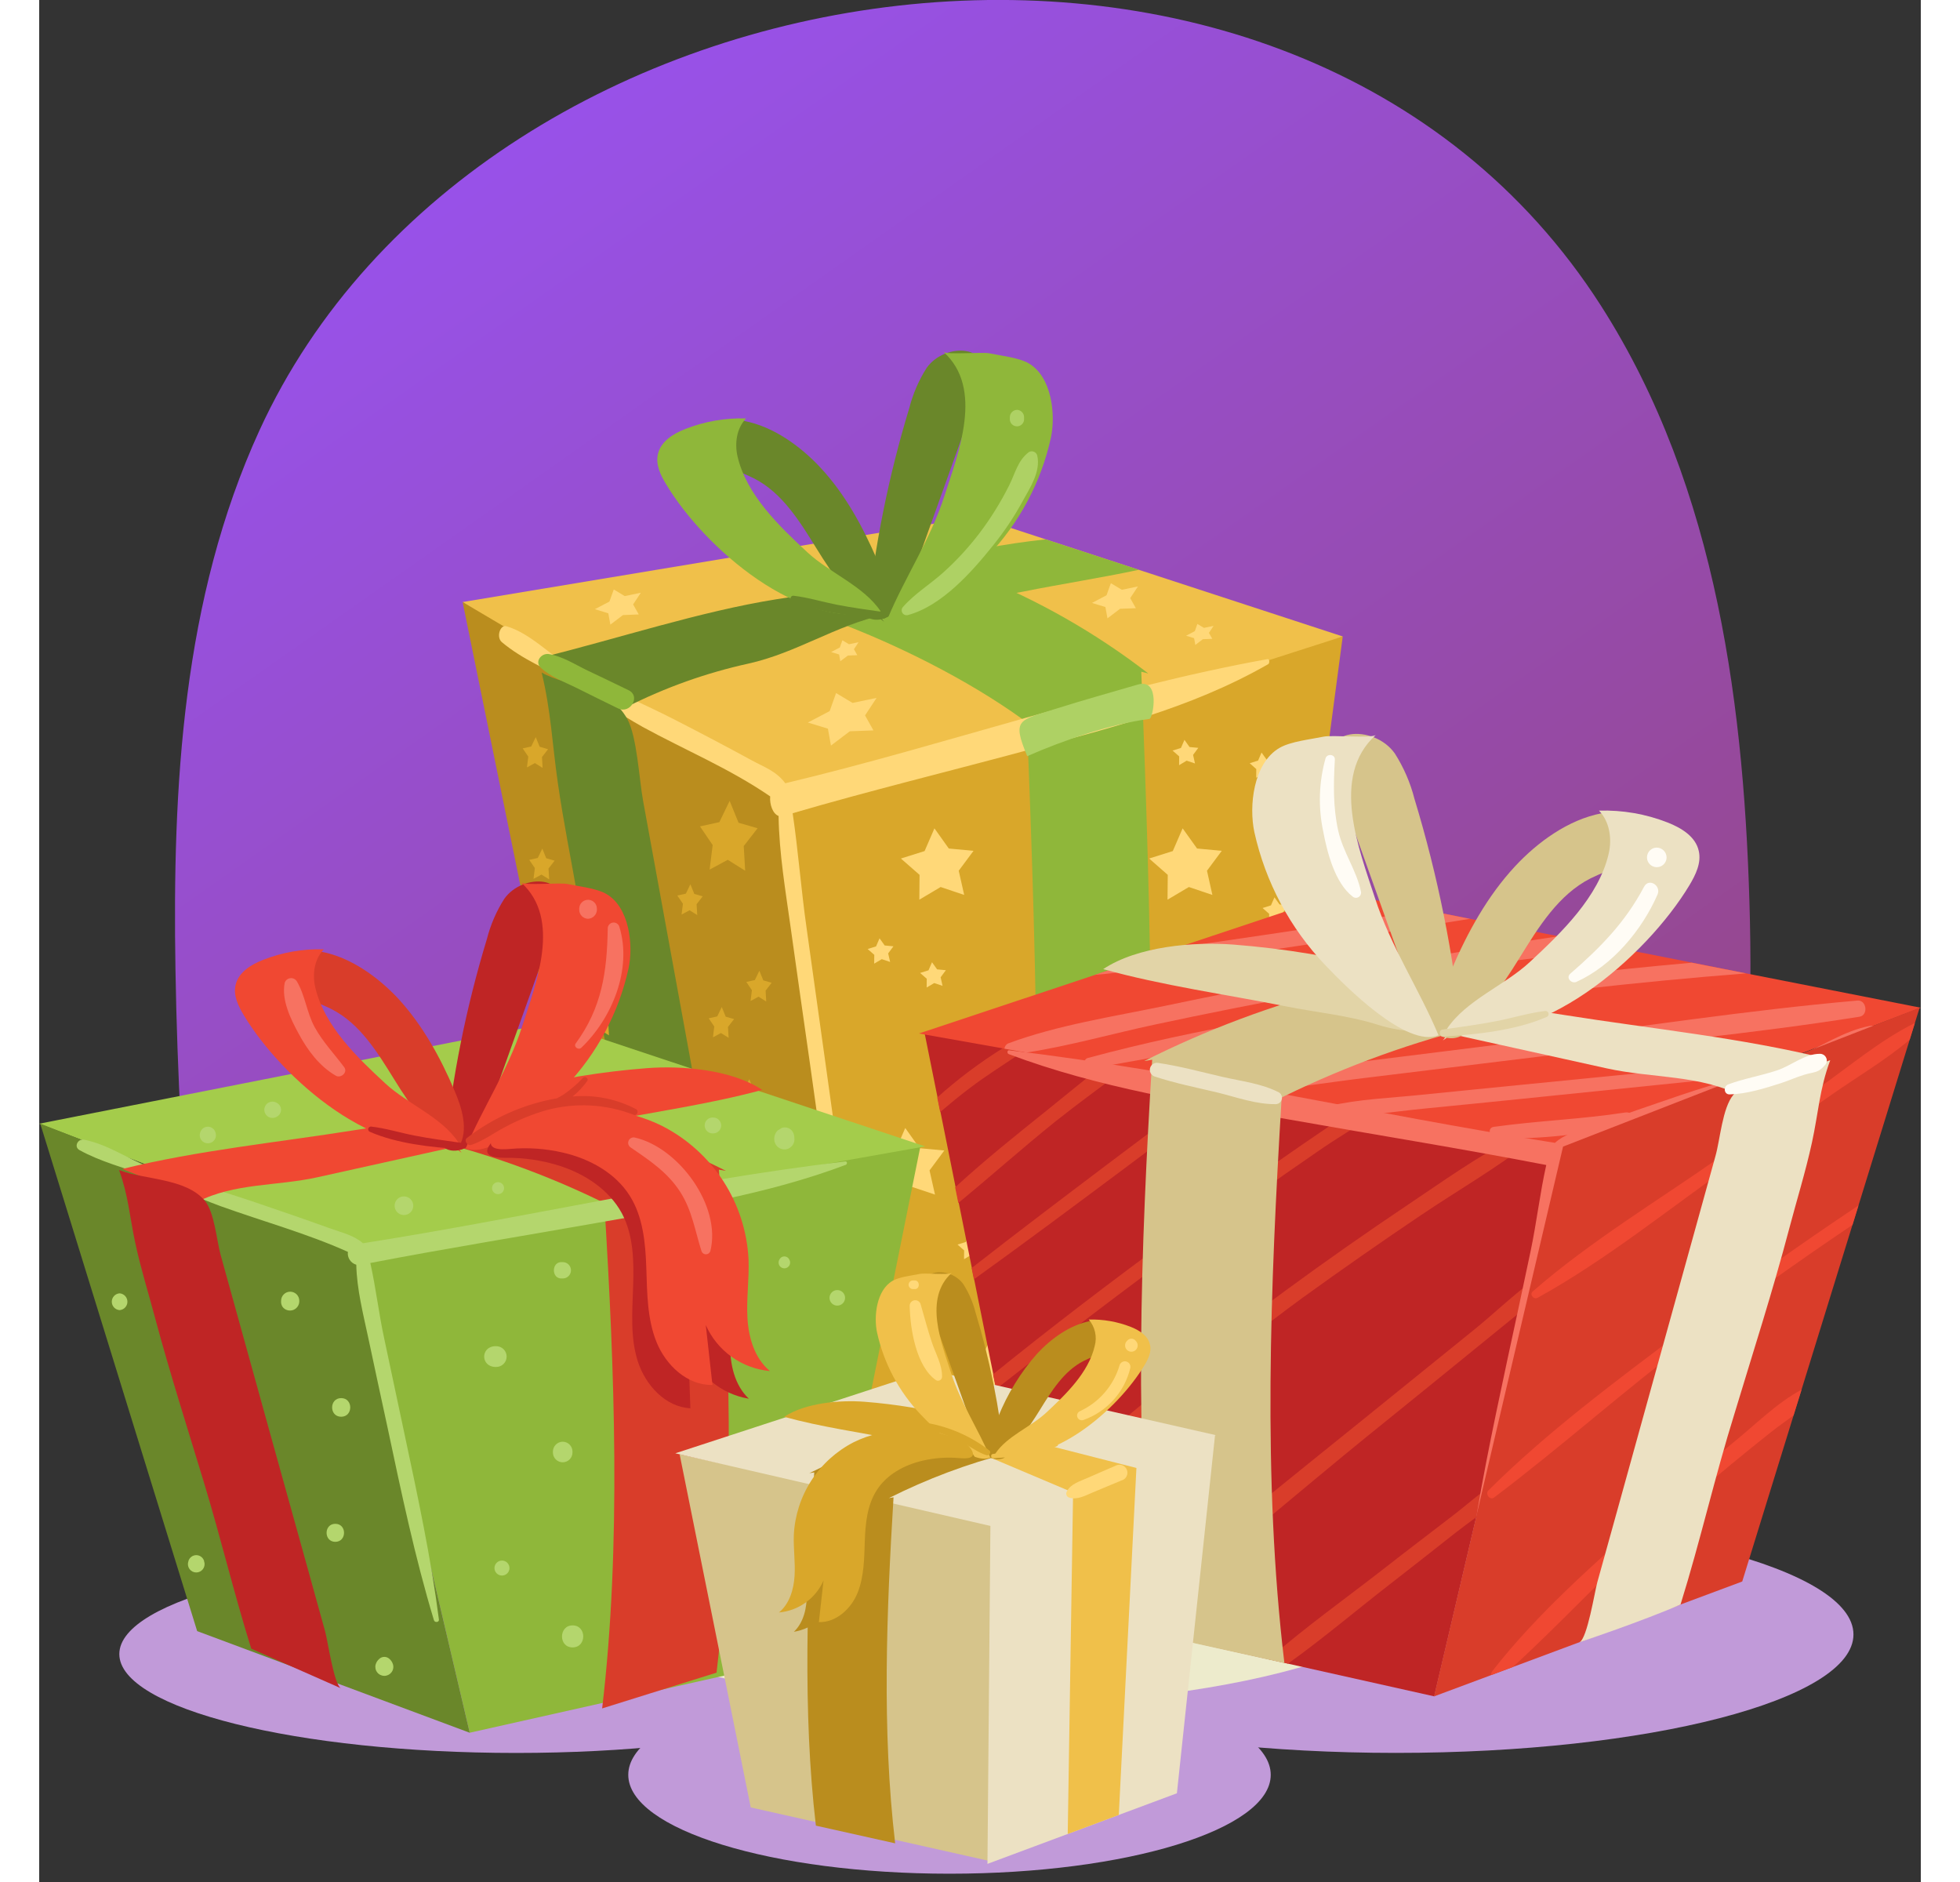 <svg width="250" height="240" viewBox="0 0 275 275" fill="none" xmlns="http://www.w3.org/2000/svg">
<rect x="0" y="0" width="275" height="275" fill="#333333" stroke="none"/>
<path d="M250.026 134.533C250.783 167.831 245.889 200.993 241.002 233.992C225.795 234.243 210.472 233.502 195.184 233.468L28.239 233.039C23.208 202.839 20.426 172.309 19.916 141.699C19.467 114.968 20.918 87.522 32.185 62.901C64.752 -8.166 183.351 -25.506 228.276 44.704C245.377 71.455 249.331 104.059 250.026 134.533Z" fill="url(#paint0_linear_614_2444)"/>
<path d="M69.701 256.143C101.728 256.143 127.692 249.674 127.692 241.695C127.692 233.716 101.728 227.248 69.701 227.248C37.673 227.248 11.71 233.716 11.71 241.695C11.71 249.674 37.673 256.143 69.701 256.143Z" fill="#C19AD9"/>
<path d="M198.306 256.136C235.227 256.136 265.158 248.388 265.158 238.83C265.158 229.272 235.227 221.524 198.306 221.524C161.385 221.524 131.454 229.272 131.454 238.83C131.454 248.388 161.385 256.136 198.306 256.136Z" fill="#C19AD9"/>
<path d="M138.999 249.079C175.921 249.079 205.851 239.869 205.851 228.507C205.851 217.145 175.921 207.935 138.999 207.935C102.078 207.935 72.148 217.145 72.148 228.507C72.148 239.869 102.078 249.079 138.999 249.079Z" fill="#EDEBCC"/>
<path d="M133.042 273.789C158.972 273.789 179.991 267.32 179.991 259.341C179.991 251.362 158.972 244.894 133.042 244.894C107.113 244.894 86.094 251.362 86.094 259.341C86.094 267.32 107.113 273.789 133.042 273.789Z" fill="#C19AD9"/>
<path d="M175.561 205.655L190.515 93.001L107.973 115.192L124.645 222.974L175.561 205.655Z" fill="#D9A72A"/>
<path d="M190.515 93L110.14 118.819L61.883 87.971L136.948 75.49L147.104 78.811L160.715 83.262L190.515 93Z" fill="#F0C04A"/>
<path d="M160.729 209.663C163.544 173.5 162.535 134.499 161.07 98.152L162.099 98.411C154.407 92.469 145.918 87.636 136.88 84.052L118.081 91.469C126.806 94.872 137.364 100.207 145.407 106.346L144.377 106.087C145.843 142.434 146.852 181.428 144.037 217.591L160.729 209.663Z" fill="#8FB73A"/>
<path d="M160.715 83.262C155.092 84.453 149.353 85.338 143.771 86.454C139.899 87.23 135.666 87.638 131.904 88.836C125.422 90.877 118.797 88.768 112.233 88.298C123.28 83.311 135.05 80.109 147.104 78.811L160.715 83.262Z" fill="#8FB73A"/>
<path d="M61.883 87.971L84.812 200.448L124.645 222.974L107.973 115.192L61.883 87.971Z" fill="#BA8D1E"/>
<path d="M68.269 91.504C71.739 92.497 74.683 95.73 77.942 97.683C82.754 100.561 87.872 102.589 92.773 105.107C96.597 107.067 100.4 109.061 104.19 111.13C105.935 112.083 107.714 112.661 109.043 114.451C132.565 108.843 155.903 100.561 179.541 96.308C179.841 96.254 179.855 96.921 179.61 97.057C168.022 103.685 155.685 106.584 143.519 109.864C132.402 112.858 121.23 115.58 110.12 118.827C110.938 124.366 111.367 130.123 112.165 135.676C113.151 142.799 114.146 149.92 115.15 157.038C117.045 170.553 118.974 184.157 120.14 197.869C120.201 198.55 119.526 198.611 119.41 198.026C116.629 184.068 114.639 169.675 112.649 155.425C111.701 148.763 110.74 142.1 109.813 135.431C109.091 130.259 108.137 124.645 108.062 119.228C107.21 118.922 106.732 117.534 106.835 116.37C100.891 112.287 94.314 109.565 88.22 106.23C84.56 104.188 81.05 101.705 77.41 99.602C74.138 97.703 70.703 96.417 67.622 93.838C66.749 93.089 67.377 91.252 68.269 91.504Z" fill="#FFD878"/>
<path d="M123.438 89.829C116.411 91.388 110.686 95.403 103.672 96.961C97.499 98.317 91.522 100.446 85.882 103.297C86.107 103.297 80.681 100.962 80.893 100.881C77.014 99.329 77.382 97.601 73.497 96.049C84.539 93.327 96.556 89.346 107.796 87.556C110.583 87.114 113.419 86.665 116.22 86.998C119.022 87.332 121.843 88.556 123.486 90.85L122.607 90.203" fill="#6A872A"/>
<path d="M85.78 167.409C88.295 180.026 90.129 191.772 92.719 204.355L105.819 213.133C104.824 212.378 103.876 202.497 103.536 200.639C102.686 195.948 101.832 191.261 100.973 186.579C99.255 177.211 97.542 167.838 95.834 158.46C94.17 149.345 92.505 140.236 90.837 131.13C89.979 126.439 89.122 121.752 88.268 117.07C87.682 113.858 87.375 107.645 85.957 105.073C83.19 100.057 77.219 100.459 73.436 98.268C74.799 103.936 74.97 108.632 75.801 114.41C76.633 120.187 77.757 125.679 78.739 131.307C80.859 143.468 83.401 155.466 85.78 167.409Z" fill="#6A872A"/>
<path d="M143.853 59.886C143.021 65.33 142.187 70.774 141.351 76.219L143.853 59.886Z" fill="#E6369F"/>
<path d="M129.702 53.761C128.554 55.569 127.698 57.546 127.167 59.621C124.131 69.587 122.077 79.825 121.032 90.19C122.3 90.959 124.025 90.435 125.074 89.387C126.034 88.26 126.732 86.935 127.119 85.508L137.684 56.014C139.729 50.277 132.408 49.93 129.702 53.761Z" fill="#6A872A"/>
<path d="M147.86 63.969C148.583 60.614 148.017 55.054 144.602 53.081C143.185 52.257 140.554 51.978 138.904 51.631C137.807 51.4 132.688 51.883 132.163 51.414C138.107 56.776 134.331 66.167 132.286 72.51C130.241 78.852 126.594 84.228 124.059 90.258C128.196 91.966 136.171 83.854 138.666 81.221C143.252 76.417 146.432 70.45 147.86 63.969Z" fill="#8FB73A"/>
<path d="M98.151 65.228C97.272 62.064 100.468 61.023 103.018 61.506C107.305 62.316 111.292 65.222 114.196 68.345C117.781 72.197 120.33 76.879 122.423 81.711C123.561 84.371 124.543 87.55 123.07 90.04C118.797 88.21 116.043 84.086 113.603 80.139C111.163 76.192 108.58 71.972 104.442 69.89C103.243 69.278 101.941 68.856 100.768 68.189C99.542 67.581 98.603 66.519 98.151 65.228Z" fill="#6A872A"/>
<path d="M91.635 70.774C97.197 80.023 111.272 92.395 122.989 89.339C120.514 85.63 115.539 83.738 112.287 80.717C108.198 76.933 103.365 72.312 102.063 66.691C101.62 64.765 101.934 62.56 103.311 61.145C100.284 61.049 97.269 61.57 94.45 62.676C92.684 63.357 90.837 64.507 90.428 66.351C90.067 67.903 90.824 69.447 91.635 70.774Z" fill="#8FB73A"/>
<path d="M110.209 87.046C112.335 87.284 114.414 87.937 116.52 88.353C118.845 88.808 121.196 89.115 123.541 89.455C124.059 89.523 123.936 90.394 123.418 90.36C119.063 90.081 114.019 89.557 110.004 87.794C109.928 87.75 109.868 87.681 109.834 87.6C109.801 87.518 109.795 87.427 109.818 87.342C109.842 87.256 109.893 87.181 109.963 87.128C110.034 87.074 110.12 87.045 110.209 87.046Z" fill="#6A872A"/>
<path d="M135.189 130.769L131.747 129.612L128.632 131.463L128.666 127.836L125.94 125.448L129.402 124.359L130.841 121.038L132.94 123.985L136.553 124.325L134.392 127.231L135.189 130.769Z" fill="#FFD878"/>
<path d="M146.545 161.454L143.103 160.298L139.981 162.149L140.022 158.528L137.295 156.133L140.758 155.051L142.196 151.723L144.295 154.676L147.908 155.01L145.747 157.922L146.545 161.454Z" fill="#FFD878"/>
<path d="M142.939 206.274L139.497 205.117L136.382 206.968L136.416 203.341L133.69 200.952L137.152 199.863L138.591 196.542L140.69 199.489L144.303 199.829L142.142 202.735L142.939 206.274Z" fill="#FFD878"/>
<path d="M130.922 174.555L127.48 173.404L124.365 175.249L124.4 171.628L121.673 169.233L125.136 168.151L126.574 164.823L128.673 167.776L132.286 168.11L130.125 171.023L130.922 174.555Z" fill="#FFD878"/>
<path d="M103.181 127.231L100.632 125.638L97.981 127.067L98.43 123.481L96.576 120.752L99.405 120.133L100.911 117.023L102.213 120.221L104.994 121.024L102.97 123.624L103.181 127.231Z" fill="#D9A72A"/>
<path d="M90.333 192.044L87.784 190.458L85.132 191.881L85.582 188.294L83.728 185.572L86.557 184.946L88.056 181.836L89.358 185.035L92.146 185.838L90.122 188.444L90.333 192.044Z" fill="#D9A72A"/>
<path d="M106.058 167.899L103.508 166.313L100.857 167.736L101.307 164.149L99.453 161.427L102.282 160.801L103.781 157.691L105.09 160.89L107.864 161.693L105.846 164.299L106.058 167.899Z" fill="#D9A72A"/>
<path d="M83.278 151.287L80.722 149.695L78.078 151.117L78.521 147.538L76.667 144.809L79.495 144.183L81.002 141.073L82.304 144.271L85.085 145.081L83.06 147.681L83.278 151.287Z" fill="#D9A72A"/>
<path d="M106.255 146.34L105.137 145.639L103.965 146.265L104.163 144.686L103.345 143.482L104.592 143.21L105.253 141.842L105.826 143.25L107.053 143.604L106.167 144.748L106.255 146.34Z" fill="#D9A72A"/>
<path d="M100.762 151.648L99.637 150.947L98.471 151.573L98.662 149.994L97.851 148.797L99.098 148.518L99.76 147.15L100.332 148.558L101.559 148.912L100.666 150.056L100.762 151.648Z" fill="#D9A72A"/>
<path d="M111.933 193.024L110.808 192.323L109.636 192.949L109.834 191.37L109.022 190.173L110.263 189.894L110.931 188.526L111.503 189.935L112.724 190.288L111.837 191.439L111.933 193.024Z" fill="#D9A72A"/>
<path d="M111.933 178.039L110.808 177.338L109.636 177.964L109.834 176.385L109.022 175.187L110.263 174.908L110.931 173.541L111.503 174.949L112.724 175.303L111.837 176.446L111.933 178.039Z" fill="#D9A72A"/>
<path d="M83.19 165.592L82.058 164.891L80.893 165.524L81.09 163.945L80.279 162.741L81.52 162.468L82.181 161.094L82.76 162.502L83.98 162.856L83.094 164.006L83.19 165.592Z" fill="#D9A72A"/>
<path d="M73.572 112.205L72.448 111.504L71.282 112.137L71.48 110.558L70.662 109.353L71.909 109.081L72.57 107.707L73.143 109.115L74.37 109.476L73.484 110.619L73.572 112.205Z" fill="#D9A72A"/>
<path d="M96.174 133.709L95.05 133.009L93.884 133.635L94.082 132.056L93.264 130.858L94.511 130.579L95.172 129.211L95.745 130.62L96.972 130.974L96.079 132.124L96.174 133.709Z" fill="#D9A72A"/>
<path d="M74.534 128.497L73.409 127.796L72.243 128.422L72.441 126.843L71.623 125.645L72.87 125.366L73.531 123.998L74.104 125.407L75.331 125.761L74.438 126.911L74.534 128.497Z" fill="#D9A72A"/>
<path d="M121.925 106.727L118.47 106.856L115.716 108.945L115.273 106.475L112.342 105.577L115.525 103.909L116.466 101.269L118.872 102.712L122.389 101.977L120.699 104.535L121.925 106.727Z" fill="#FFD878"/>
<path d="M160.279 88.87L157.968 88.958L156.128 90.353L155.828 88.7L153.865 88.101L155.992 86.985L156.626 85.215L158.234 86.182L160.586 85.692L159.454 87.4L160.279 88.87Z" fill="#FFD878"/>
<path d="M87.627 89.782L85.316 89.877L83.476 91.272L83.176 89.618L81.213 89.013L83.34 87.903L83.974 86.134L85.582 87.1L87.934 86.61L86.802 88.319L87.627 89.782Z" fill="#FFD878"/>
<path d="M171.451 93.348L170.067 93.402L168.97 94.239L168.792 93.252L167.62 92.892L168.895 92.225L169.27 91.17L170.231 91.748L171.635 91.456L170.96 92.477L171.451 93.348Z" fill="#FFD878"/>
<path d="M119.567 95.736L118.19 95.79L117.086 96.621L116.909 95.634L115.743 95.28L117.011 94.613L117.386 93.558L118.347 94.137L119.751 93.844L119.076 94.865L119.567 95.736Z" fill="#FFD878"/>
<path d="M171.464 130.769L168.029 129.612L164.907 131.463L164.941 127.836L162.222 125.448L165.677 124.359L167.116 121.038L169.222 123.985L172.834 124.325L170.674 127.231L171.464 130.769Z" fill="#FFD878"/>
<path d="M178.253 161.454L174.811 160.298L171.696 162.149L171.73 158.528L169.004 156.133L172.466 155.051L173.904 151.723L176.004 154.676L179.616 155.01L177.456 157.922L178.253 161.454Z" fill="#FFD878"/>
<path d="M171.382 186.355L167.947 185.198L164.825 187.049L164.859 183.429L162.14 181.033L165.602 179.951L167.034 176.623L169.14 179.577L172.752 179.91L170.592 182.823L171.382 186.355Z" fill="#FFD878"/>
<path d="M168.922 111.558L167.702 111.15L166.598 111.81L166.611 110.524L165.644 109.673L166.87 109.292L167.382 108.108L168.125 109.156L169.406 109.278L168.643 110.306L168.922 111.558Z" fill="#FFD878"/>
<path d="M137.493 183.748L136.273 183.34L135.169 183.993L135.182 182.707L134.215 181.857L135.441 181.475L135.953 180.298L136.702 181.339L137.977 181.462L137.214 182.496L137.493 183.748Z" fill="#FFD878"/>
<path d="M182.077 134.567L180.857 134.158L179.746 134.812L179.759 133.526L178.798 132.682L180.025 132.294L180.536 131.116L181.279 132.158L182.561 132.28L181.791 133.315L182.077 134.567Z" fill="#FFD878"/>
<path d="M180.196 113.409L178.976 113.001L177.865 113.654L177.878 112.375L176.917 111.524L178.144 111.136L178.649 109.959L179.398 111.007L180.68 111.123L179.909 112.157L180.196 113.409Z" fill="#FFD878"/>
<path d="M170.803 145.693L169.59 145.285L168.479 145.938L168.493 144.652L167.525 143.802L168.752 143.42L169.263 142.243L170.013 143.284L171.294 143.407L170.524 144.441L170.803 145.693Z" fill="#FFD878"/>
<path d="M171.989 195.903L170.769 195.494L169.658 196.148L169.672 194.868L168.711 194.018L169.938 193.63L170.442 192.452L171.192 193.5L172.473 193.616L171.703 194.65L171.989 195.903Z" fill="#FFD878"/>
<path d="M132.027 144.054L130.807 143.645L129.703 144.299L129.716 143.012L128.748 142.168L129.975 141.781L130.486 140.603L131.229 141.644L132.511 141.767L131.747 142.801L132.027 144.054Z" fill="#FFD878"/>
<path d="M124.365 140.562L123.145 140.154L122.034 140.807L122.048 139.521L121.08 138.67L122.307 138.289L122.818 137.105L123.568 138.153L124.849 138.276L124.079 139.31L124.365 140.562Z" fill="#FFD878"/>
<path d="M86.175 100.874C84.171 99.887 82.154 98.935 80.136 97.975C78.337 97.111 76.462 95.886 74.479 95.573C73.395 95.403 72.359 96.675 73.313 97.574C74.793 98.935 76.824 99.67 78.623 100.561C80.62 101.555 82.611 102.555 84.621 103.521C86.393 104.365 87.927 101.752 86.175 100.874Z" fill="#8FB73A"/>
<path d="M160.538 100.037C156.571 101.208 152.577 102.296 148.638 103.549C143.185 105.284 142.115 105.025 144.405 110.49C149.639 108.19 156.599 105.788 162.27 105.046C162.774 104.964 163.953 99.023 160.538 100.037Z" fill="#AED164"/>
<path d="M145.863 66.548C145.829 66.426 145.767 66.314 145.682 66.22C145.597 66.125 145.491 66.052 145.374 66.005C145.256 65.957 145.129 65.938 145.002 65.947C144.876 65.956 144.753 65.994 144.643 66.058C143.021 67.283 142.667 69.114 141.774 70.897C140.544 73.362 139.088 75.709 137.425 77.906C135.862 79.96 134.112 81.864 132.197 83.595C130.275 85.338 127.964 86.726 126.247 88.686C126.141 88.798 126.075 88.941 126.057 89.094C126.039 89.247 126.07 89.401 126.146 89.535C126.222 89.669 126.339 89.775 126.48 89.838C126.621 89.9 126.778 89.916 126.928 89.883C131.897 88.57 136.341 83.541 139.429 79.676C141.049 77.67 142.484 75.522 143.716 73.258C144.834 71.237 146.402 68.889 145.863 66.548Z" fill="#AED164"/>
<path d="M142.926 59.886C142.645 59.889 142.376 60.002 142.178 60.201C141.979 60.399 141.866 60.667 141.862 60.948V61.172C141.851 61.316 141.869 61.46 141.916 61.596C141.963 61.732 142.037 61.856 142.135 61.962C142.233 62.068 142.351 62.152 142.483 62.21C142.615 62.268 142.758 62.297 142.902 62.297C143.046 62.297 143.188 62.268 143.32 62.21C143.452 62.152 143.571 62.068 143.668 61.962C143.766 61.856 143.841 61.732 143.888 61.596C143.935 61.46 143.953 61.316 143.941 61.172C143.941 61.097 143.941 61.023 143.941 60.948C143.938 60.675 143.832 60.414 143.643 60.217C143.455 60.02 143.198 59.901 142.926 59.886Z" fill="#AED164"/>
<path d="M222.714 167.545L218.113 187.246L217.207 191.105L210.882 218.061L210.023 221.708L203.888 247.874L182.575 243.111L179.725 242.471L159.809 238.007L157.021 237.381L146.32 234.985L143.778 222.348L143.335 220.17L139.879 202.994L139.443 200.823L136.648 186.947L136.314 185.3L134.399 175.773L133.935 173.479L131.72 162.462L131.291 160.338L129.409 150.988L140.997 153.03L143.928 153.554L155.515 155.595L158.678 156.153L171.628 158.447L174.354 158.93L192.212 162.135L195.525 162.72L215.489 166.259L218.1 166.722L222.714 167.545Z" fill="#BF2525"/>
<path d="M143.914 153.581C141.263 155.384 138.529 157.072 135.96 159.025C134.494 160.134 133.083 161.305 131.679 162.489L131.25 160.366C134.272 157.651 137.529 155.21 140.983 153.07L143.914 153.581Z" fill="#D93D2A"/>
<path d="M158.678 156.194C155.27 158.746 151.8 161.264 148.454 163.925C143.682 167.77 139.068 171.873 134.331 175.786L133.867 173.493C138.223 169.485 142.898 165.755 147.499 162.067C150.13 159.944 152.789 157.752 155.501 155.636L158.678 156.194Z" fill="#D93D2A"/>
<path d="M174.314 158.97C173.216 159.767 172.126 160.563 171.055 161.373C166.911 164.512 162.76 167.633 158.603 170.737C151.303 176.181 144.009 181.625 136.607 186.94L136.273 185.293C142.96 180.067 149.735 174.949 156.517 169.831C160.661 166.71 164.814 163.598 168.977 160.495C169.856 159.814 170.735 159.134 171.608 158.453L174.314 158.97Z" fill="#D93D2A"/>
<path d="M195.491 162.72C192.567 164.571 189.602 166.354 186.855 168.253C180.643 172.526 174.491 176.877 168.397 181.305C158.725 188.328 149.237 195.596 139.838 202.987L139.402 200.816C148.01 193.854 156.817 187.144 165.752 180.604C172.032 176.031 178.353 171.553 184.715 167.171C187.187 165.474 189.67 163.795 192.165 162.135L195.491 162.72Z" fill="#D93D2A"/>
<path d="M218.066 166.728C212.954 170.716 207.242 173.983 201.864 177.617C196.102 181.496 190.408 185.468 184.783 189.533C175.111 196.542 156.421 211.895 143.737 222.361L143.294 220.183C155.474 209.765 173.005 195.276 182.077 188.634C188.011 184.283 194.039 180.057 200.16 175.956C205.129 172.628 210.125 169.049 215.455 166.279L218.066 166.728Z" fill="#D93D2A"/>
<path d="M218.113 187.253L217.207 191.112C214.712 193.153 212.19 195.195 209.675 197.236C204.44 201.501 199.192 205.757 193.93 210.003C185.751 216.618 171.021 229.214 159.802 237.979L157.014 237.353C168.104 227.751 184.572 214.637 193.358 207.526C198.783 203.13 204.211 198.74 209.641 194.358C212.299 192.221 215.114 189.519 218.113 187.253Z" fill="#D93D2A"/>
<path d="M210.854 218.067L209.995 221.715C208.953 222.484 207.951 223.232 206.962 223.995C203.782 226.512 200.601 229.008 197.42 231.48C192.485 235.305 187.632 239.429 182.52 243.09L179.671 242.45C185.124 237.687 191.135 233.433 196.82 228.99C199.901 226.58 203.009 224.226 206.124 221.83C207.685 220.667 209.253 219.292 210.854 218.067Z" fill="#D93D2A"/>
<path d="M275 147.252L221.917 167.545L195.13 162.781L188.511 161.611L176.87 159.569H176.835L170.606 158.453L155.61 155.792L152.761 155.289L144.296 153.798L141.078 153.233L128.578 151.015L154.281 142.461L166.237 138.487L190.168 130.518L202.559 132.961L209.137 134.26L221.937 136.785L229.653 138.303L241.486 140.644L249.467 142.229L275 147.252Z" fill="#F04832"/>
<path d="M231.82 162.557C225.427 163.55 218.965 163.761 212.579 164.66C211.631 164.789 211.938 166.184 212.79 166.239C219.272 166.64 225.979 165.558 232.379 164.592C233.715 164.381 233.15 162.353 231.82 162.557Z" fill="#F77261"/>
<path d="M245.064 157.657C235.63 158.623 226.195 159.59 216.757 160.556C212.04 161.032 207.323 161.516 202.6 161.972C200.139 162.21 197.638 162.55 195.102 162.795L188.484 161.625C192.839 160.597 197.461 160.447 201.905 159.984C206.621 159.501 211.345 159.039 216.062 158.569C225.718 157.607 235.378 156.661 245.043 155.731C246.311 155.609 246.291 157.535 245.064 157.657Z" fill="#F77261"/>
<path d="M266.037 148.565C250.36 151.056 234.506 152.512 218.774 154.452C210.722 155.445 202.675 156.43 194.632 157.405C188.77 158.086 182.799 159.1 176.856 159.562H176.822L170.592 158.446C178.171 156.548 186.214 155.996 193.957 155.044C201.7 154.091 209.634 153.084 217.432 152.117C233.497 150.137 249.597 147.619 265.716 146.204C267.08 146.061 267.38 148.354 266.037 148.565Z" fill="#F77261"/>
<path d="M249.467 142.23C233.445 143.491 217.473 145.294 201.55 147.64C186.153 149.926 170.939 153.152 155.61 155.806L152.761 155.302C152.747 155.13 152.799 154.959 152.907 154.824C153.014 154.689 153.169 154.6 153.34 154.574C169.324 150.253 185.907 147.687 202.28 145.292C215.316 143.377 228.401 141.837 241.533 140.671L249.467 142.23Z" fill="#F77261"/>
<path d="M229.66 138.31C222.653 139.671 215.421 140.27 208.38 141.365C200.896 142.531 193.43 143.797 185.982 145.163C178.321 146.564 170.676 148.082 163.046 149.715C156.837 151.036 150.594 152.832 144.296 153.798L141.078 153.234C141.093 153.063 141.154 152.9 141.255 152.762C141.356 152.624 141.493 152.517 141.651 152.451C148.876 149.777 156.851 148.572 164.376 147.007C171.787 145.451 179.216 143.992 186.664 142.631C194.334 141.238 202.021 139.95 209.723 138.766C213.758 138.146 217.847 137.405 221.944 136.826L229.66 138.31Z" fill="#F77261"/>
<path d="M209.102 134.26C199.335 135.832 189.581 137.405 179.793 138.847C174.718 139.596 169.635 140.322 164.546 141.025C161.24 141.474 157.73 142.216 154.274 142.447L166.23 138.473C170.774 137.833 175.318 137.175 179.862 136.499C187.427 135.37 195 134.213 202.552 132.961L209.102 134.26Z" fill="#F77261"/>
<path d="M267.605 149.892C263.679 150.634 260.352 153.036 256.665 154.493C251.212 156.643 245.439 158.154 239.891 160.025C235.569 161.486 231.266 162.983 226.981 164.517C225.011 165.197 223 165.66 221.528 166.994C194.946 162.815 168.533 156.643 141.781 153.472C141.44 153.431 141.433 153.928 141.706 154.03C154.826 158.97 168.758 161.128 182.52 163.557C195.096 165.789 207.739 167.81 220.26 170.233C219.333 174.364 218.849 178.658 217.977 182.796C216.859 188.104 215.721 193.412 214.569 198.72C212.429 208.792 210.241 218.931 208.925 229.146C208.864 229.629 209.607 229.691 209.75 229.255C212.899 218.857 215.114 208.159 217.404 197.509C218.468 192.541 219.552 187.573 220.608 182.605C221.426 178.746 222.496 174.561 222.585 170.526C223.028 170.39 223.408 170.101 223.658 169.711C223.908 169.32 224.01 168.854 223.948 168.396C230.669 165.367 238.105 163.326 244.989 160.835C249.14 159.338 253.107 157.432 257.217 155.894C260.918 154.479 264.803 153.519 268.286 151.594C269.315 151.076 268.613 149.715 267.605 149.892Z" fill="#F77261"/>
<path d="M163.053 238.823C159.87 211.868 161.009 181.938 162.665 154.846L161.506 155.037C170.61 150.458 180.18 146.869 190.052 144.332L208.953 150.246C199.081 152.783 189.511 156.372 180.407 160.951L181.566 160.76C179.944 187.825 178.771 216.06 181.988 243.015L163.053 238.823Z" fill="#D6C48B"/>
<path d="M217.895 149.137C210.473 149.668 202.975 152.077 195.648 149.742C191.395 148.381 186.61 147.932 182.227 147.054C173.366 145.285 164.192 144.026 155.508 141.61C160.504 138.276 168.731 137.581 174.545 138.024C189.532 139.188 204.201 142.949 217.895 149.137Z" fill="#E2D4A7"/>
<path d="M274.823 147.252L274.134 149.484L273.378 151.92L265.894 176.14L265.021 178.944V178.951L257.571 203.055V203.062L256.406 206.811V206.818L248.901 231.092L215.394 243.58L212.204 244.771L203.854 247.881L222.714 167.545L274.823 147.252Z" fill="#D93D2A"/>
<path d="M274.134 149.484L273.378 151.92C269.847 154.921 265.669 157.364 261.906 160.005L247.668 169.988C238.282 176.562 229.039 184.089 218.999 189.635C218.427 189.948 217.766 189.158 218.284 188.703C226.647 181.407 236.523 175.48 245.609 169.11L259.855 159.134C264.462 155.901 269.063 151.975 274.134 149.484Z" fill="#F04832"/>
<path d="M265.894 176.14L265.021 178.978C257.06 184.336 249.247 189.903 241.581 195.678C231.718 203.116 222.496 211.371 212.64 218.816C212.013 219.285 211.277 218.278 211.822 217.761C220.424 209.2 230.464 201.789 240.136 194.48C248.538 188.097 257.124 181.984 265.894 176.14Z" fill="#F04832"/>
<path d="M257.571 203.062L256.406 206.811C255.288 207.655 254.116 208.458 253.059 209.302C251.11 210.845 249.174 212.41 247.252 213.998C243.421 217.174 239.652 220.424 235.944 223.75C228.869 230.106 222.408 237.156 215.394 243.573L212.204 244.764C212.185 244.55 212.251 244.338 212.388 244.172C218.945 235.754 227.349 228.425 235.283 221.334C239.304 217.732 243.394 214.227 247.552 210.82C250.667 208.315 253.952 204.981 257.571 203.062Z" fill="#F04832"/>
<path d="M205.217 150.832L229.073 156.106C235.733 157.582 242.855 157.024 248.84 160.189C248.583 160.148 248.332 160.08 248.09 159.985L261.259 154.717C248.772 151.621 235.631 150.335 222.912 148.314C219.763 147.81 216.559 147.306 213.369 147.681C210.179 148.055 207.01 149.443 205.149 152.036L206.151 151.308" fill="#ECE1C3"/>
<path d="M247.804 206.45C244.873 215.828 242.808 225.076 239.884 234.454C234.799 236.7 224.888 240.075 225.134 239.953C226.259 239.388 227.335 232.603 227.717 231.215C228.694 227.726 229.664 224.235 230.628 220.741L236.435 199.781C238.316 192.976 240.2 186.184 242.085 179.406L244.989 168.926C245.671 166.531 245.998 161.897 247.6 159.984C250.735 156.248 257.483 156.548 261.763 154.921C260.189 159.147 260.032 162.645 259.091 166.953C258.151 171.261 256.869 175.35 255.765 179.549C253.38 188.6 250.51 197.495 247.804 206.45Z" fill="#ECE1C3"/>
<path d="M182.131 117.05C183.072 123.202 184.017 129.354 184.967 135.506L182.131 117.05Z" fill="#00B2C5"/>
<path d="M198.135 110.109C199.433 112.151 200.4 114.386 200.998 116.73C204.429 128.001 206.748 139.58 207.923 151.301C206.492 152.165 204.515 151.573 203.35 150.396C202.184 149.219 201.571 147.578 201.005 146.006C197.038 134.878 193.067 123.762 189.091 112.661C186.759 106.162 195.075 105.753 198.135 110.109Z" fill="#D6C48B"/>
<path d="M177.599 121.596C176.788 117.806 177.422 111.518 181.28 109.279C182.895 108.339 185.867 108.026 187.728 107.639C188.975 107.373 194.762 107.924 195.355 107.387C188.634 113.457 192.901 124.08 195.218 131.205C197.536 138.33 201.653 144.455 204.515 151.274C199.84 153.2 190.822 144.033 188 141.066C182.82 135.644 179.224 128.911 177.599 121.596Z" fill="#ECE1C3"/>
<path d="M233.851 123.052C234.84 119.473 231.234 118.289 228.344 118.84C223.498 119.759 218.992 123.046 215.707 126.578C211.658 130.933 208.755 136.227 206.41 141.692C205.115 144.7 204.011 148.286 205.674 151.11C210.507 149.069 213.621 144.38 216.382 139.916C219.142 135.452 222.06 130.715 226.736 128.347C228.099 127.666 229.564 127.17 230.893 126.414C232.281 125.723 233.343 124.516 233.851 123.052Z" fill="#D6C48B"/>
<path d="M241.186 129.347C234.894 139.807 218.972 153.799 205.742 150.342C208.53 146.143 214.16 144.006 217.841 140.59C222.441 136.309 227.928 131.062 229.387 124.727C229.885 122.549 229.53 120.058 227.969 118.452C231.397 118.344 234.811 118.935 238.003 120.188C239.993 120.97 242.092 122.229 242.549 124.346C242.951 126.074 242.099 127.823 241.186 129.347Z" fill="#ECE1C3"/>
<path d="M220.158 147.721C217.752 147.994 215.387 148.735 213.022 149.198C210.391 149.715 207.733 150.062 205.081 150.444C204.502 150.525 204.631 151.512 205.217 151.471C210.145 151.151 215.85 150.566 220.39 148.565C220.474 148.514 220.539 148.436 220.575 148.344C220.611 148.253 220.617 148.152 220.59 148.057C220.564 147.962 220.508 147.878 220.43 147.817C220.352 147.757 220.257 147.723 220.158 147.721Z" fill="#E2D4A7"/>
<path d="M181.211 159.637C178.703 158.324 175.697 157.991 172.95 157.358C169.835 156.636 166.7 155.779 163.537 155.316C163.284 155.27 163.023 155.32 162.805 155.456C162.587 155.593 162.428 155.806 162.36 156.054C162.291 156.301 162.318 156.566 162.435 156.794C162.552 157.023 162.751 157.2 162.992 157.29C166.025 158.297 169.201 158.923 172.309 159.665C175.036 160.345 177.912 161.386 180.748 161.339C180.944 161.33 181.133 161.26 181.286 161.137C181.439 161.014 181.55 160.846 181.602 160.657C181.653 160.468 181.643 160.267 181.573 160.084C181.503 159.9 181.376 159.744 181.211 159.637Z" fill="#ECE1C3"/>
<path d="M260.271 153.982C258.014 153.982 256.14 155.683 253.993 156.405C251.648 157.187 249.188 157.589 246.87 158.446C246.114 158.719 246.189 159.944 247.075 159.916C249.583 159.848 252.125 159.045 254.504 158.29C255.677 157.916 256.808 157.385 257.987 157.038C259.453 156.595 259.964 156.827 260.959 155.677C261.1 155.54 261.197 155.364 261.238 155.172C261.278 154.98 261.26 154.78 261.186 154.598C261.112 154.416 260.986 154.26 260.823 154.151C260.659 154.041 260.467 153.982 260.271 153.982Z" fill="#FFFCF5"/>
<path d="M234.56 129.565C231.793 134.785 228.187 138.446 223.764 142.284C223.082 142.89 223.955 143.802 224.677 143.468C229.912 141.107 234.254 135.907 236.523 130.708C237.089 129.402 235.263 128.245 234.56 129.565Z" fill="#FFFCF5"/>
<path d="M236.414 123.855C236.131 123.855 235.854 123.939 235.619 124.096C235.384 124.253 235.2 124.476 235.092 124.737C234.984 124.999 234.955 125.286 235.01 125.563C235.066 125.84 235.202 126.095 235.402 126.295C235.602 126.495 235.857 126.631 236.135 126.686C236.413 126.741 236.7 126.713 236.962 126.605C237.224 126.496 237.447 126.313 237.604 126.078C237.762 125.843 237.846 125.567 237.846 125.284C237.842 124.906 237.69 124.545 237.422 124.278C237.155 124.01 236.793 123.859 236.414 123.855Z" fill="#FFFCF5"/>
<path d="M193.174 130.266C192.54 127.19 190.549 124.509 189.847 121.358C189.084 117.915 189.166 114.485 189.363 111C189.411 110.197 188.218 110.082 188 110.81C187.036 114.253 186.912 117.877 187.639 121.378C188.218 124.475 189.343 128.966 191.933 130.987C192.051 131.097 192.201 131.166 192.361 131.184C192.521 131.202 192.682 131.168 192.822 131.087C192.961 131.006 193.07 130.882 193.133 130.734C193.197 130.587 193.211 130.422 193.174 130.266Z" fill="#FFFCF5"/>
<path d="M113.835 241.77L128.789 167.511L46.24 182.142L62.919 253.189L113.835 241.77Z" fill="#8FB73A"/>
<path d="M129.491 167.511L75.051 149.396L0 164.197L46.949 182.142L129.491 167.511Z" fill="#A4CC4B"/>
<path d="M98.996 244.41C101.811 220.592 100.809 194.868 99.344 170.914L100.366 171.084C92.323 167.036 83.868 163.86 75.147 161.611L58.427 166.844C67.149 169.087 75.604 172.261 83.646 176.31L82.617 176.14C84.083 200.101 85.091 225.818 82.276 249.637L98.996 244.41Z" fill="#D93D2A"/>
<path d="M50.5 165.864C57.064 166.334 63.696 168.457 70.171 166.402C73.934 165.204 78.166 164.796 82.045 164.02C89.863 162.455 97.994 161.345 105.669 159.256C101.252 156.303 93.98 155.683 88.84 156.078C75.589 157.097 62.615 160.408 50.5 165.864Z" fill="#F04832"/>
<path d="M0.157 164.197L23.086 238.34L62.919 253.189L46.24 182.142L0.157 164.197Z" fill="#6A872A"/>
<path d="M6.543 166.531C10.013 167.211 12.957 169.314 16.215 170.614C21.027 172.513 26.146 173.847 31.047 175.507C34.871 176.8 38.674 178.113 42.464 179.474C44.209 180.107 45.988 180.488 47.317 181.666C70.839 177.971 94.177 172.513 117.815 169.709C118.115 169.675 118.129 170.11 117.883 170.206C106.296 174.575 93.959 176.48 81.792 178.644C70.669 180.618 59.504 182.408 48.394 184.551C49.212 188.206 49.641 191.996 50.439 195.657C51.434 200.353 52.431 205.046 53.431 209.737C55.326 218.645 57.255 227.615 58.42 236.645C58.475 237.074 57.807 237.135 57.691 236.747C54.91 227.547 52.92 218.06 50.929 208.669C49.982 204.273 49.021 199.883 48.094 195.487C47.371 192.085 46.417 188.376 46.342 184.803C45.946 184.689 45.604 184.437 45.379 184.092C45.153 183.747 45.06 183.333 45.115 182.925C39.172 180.243 32.594 178.44 26.501 176.242C22.827 174.895 19.323 173.241 15.677 171.853C12.405 170.607 8.97 169.757 5.889 168.055C5.023 167.572 5.644 166.361 6.543 166.531Z" fill="#B4D66D"/>
<path d="M61.712 167.361L40.63 172.03C34.762 173.329 28.443 172.853 23.127 175.623C23.36 175.589 23.588 175.529 23.808 175.446L12.139 170.812C23.181 168.089 34.81 166.939 46.049 165.15C48.837 164.7 51.672 164.258 54.474 164.592C57.275 164.925 60.097 166.15 61.74 168.443L60.861 167.797" fill="#F04832"/>
<path d="M24.054 216.543C26.582 224.859 28.402 232.603 30.992 240.906L44.093 246.69C43.098 246.193 42.15 239.681 41.809 238.456C40.96 235.366 40.103 232.277 39.24 229.187L34.08 210.65C32.413 204.638 30.747 198.632 29.084 192.629C28.225 189.54 27.369 186.45 26.514 183.361C25.928 181.244 25.621 177.147 24.204 175.453C21.436 172.146 15.466 172.411 11.676 170.975C13.039 174.711 13.216 177.78 14.041 181.619C14.866 185.457 16.004 189.043 16.985 192.759C19.133 200.755 21.675 208.69 24.054 216.543Z" fill="#BF2525"/>
<path d="M82.126 137.466C81.295 142.91 80.461 148.354 79.625 153.798L82.126 137.466Z" fill="#E6369F"/>
<path d="M67.97 131.341C66.819 133.15 65.963 135.13 65.434 137.207C62.398 147.174 60.344 157.412 59.3 167.777C60.567 168.539 62.292 168.015 63.342 166.974C64.3 165.846 64.998 164.522 65.386 163.095C68.903 153.254 72.418 143.416 75.931 133.58C78.023 127.843 70.682 127.496 67.97 131.341Z" fill="#BF2525"/>
<path d="M86.134 141.508C86.857 138.153 86.291 132.593 82.876 130.62C81.452 129.79 78.828 129.517 77.178 129.17C76.074 128.939 70.962 129.422 70.437 128.953C76.381 134.315 72.605 143.706 70.56 150.049C68.515 156.391 64.862 161.768 62.333 167.797C66.47 169.498 74.438 161.393 76.939 158.76C81.524 153.955 84.704 147.989 86.134 141.508Z" fill="#F04832"/>
<path d="M36.391 142.795C35.511 139.63 38.701 138.589 41.257 139.072C45.545 139.882 49.532 142.788 52.436 145.877C56.014 149.763 58.618 154.479 60.663 159.277C61.808 161.938 62.789 165.109 61.344 167.606C57.077 165.776 54.324 161.652 51.877 157.705C49.43 153.758 46.86 149.539 42.723 147.456C41.523 146.837 40.221 146.422 39.049 145.755C37.809 145.154 36.854 144.091 36.391 142.795Z" fill="#D93D2A"/>
<path d="M29.909 148.354C35.471 157.603 49.546 169.975 61.263 166.919C58.795 163.203 53.819 161.318 50.568 158.297C46.478 154.513 41.646 149.892 40.344 144.264C39.901 142.338 40.215 140.14 41.591 138.718C38.564 138.624 35.549 139.147 32.731 140.256C30.965 140.937 29.118 142.08 28.702 143.931C28.341 145.469 29.098 146.993 29.909 148.354Z" fill="#F04832"/>
<path d="M75.924 170.308C73.423 169.528 70.814 169.149 68.195 169.185C66.927 169.185 64.105 169.117 66.272 166.742C66.815 166.212 67.469 165.809 68.188 165.565C75.099 162.754 84.253 163.714 90.681 167.504C94.163 169.626 97.025 172.626 98.976 176.203C100.928 179.78 101.901 183.807 101.798 187.879C101.695 190.751 101.041 193.582 100.993 196.454C100.946 199.326 101.614 202.395 103.72 204.382C101.714 204.052 99.834 203.192 98.275 201.889C96.717 200.587 95.537 198.891 94.859 196.978C94.968 199.909 95.072 202.842 95.172 205.777C91.519 205.607 88.595 202.374 87.484 198.91C86.373 195.447 86.68 191.676 86.802 188.022C86.925 184.368 86.884 180.536 85.166 177.304C83.285 173.813 79.7 171.492 75.924 170.308Z" fill="#BF2525"/>
<path d="M76.585 168.43C74.036 167.832 71.408 167.649 68.801 167.885C67.533 168.001 64.711 168.123 66.695 165.592C67.197 165.021 67.821 164.57 68.522 164.272C75.201 160.958 84.396 161.23 91.055 164.53C94.688 166.386 97.767 169.164 99.982 172.586C102.197 176.008 103.469 179.952 103.672 184.021C103.781 186.892 103.345 189.764 103.515 192.636C103.686 195.508 104.578 198.509 106.8 200.34C104.778 200.157 102.842 199.437 101.193 198.255C99.543 197.073 98.241 195.471 97.422 193.616C97.749 196.529 98.074 199.446 98.396 202.367C94.736 202.47 91.58 199.482 90.217 196.093C88.854 192.704 88.854 188.934 88.731 185.28C88.608 181.625 88.254 177.794 86.305 174.718C84.192 171.37 80.429 169.321 76.585 168.43Z" fill="#F04832"/>
<path d="M62.523 166.273C66.365 163.305 70.873 161.32 75.658 160.488C75.995 160.32 76.323 160.133 76.64 159.93C77.671 159.224 78.622 158.407 79.475 157.494C79.782 157.181 80.354 157.596 80.095 157.963C79.486 158.809 78.766 159.568 77.955 160.223C81.167 159.93 84.394 160.576 87.245 162.081C87.681 162.319 87.388 163.074 86.898 162.897C82.826 161.318 78.355 161.08 74.138 162.217C72.039 162.824 70.01 163.652 68.085 164.687C66.429 165.545 64.895 166.729 63.11 167.307C62.564 167.443 62.026 166.647 62.523 166.273Z" fill="#D93D2A"/>
<path d="M48.483 164.612C50.609 164.85 52.688 165.504 54.787 165.919C57.118 166.375 59.47 166.681 61.815 167.014C62.333 167.089 62.21 167.96 61.692 167.926C57.337 167.647 52.293 167.123 48.278 165.361C48.202 165.316 48.142 165.248 48.108 165.166C48.075 165.084 48.069 164.993 48.092 164.908C48.116 164.823 48.166 164.747 48.237 164.694C48.308 164.64 48.394 164.612 48.483 164.612Z" fill="#BF2525"/>
<path d="M66.797 196.705C66.436 196.685 66.077 196.768 65.761 196.944C65.54 197.076 65.356 197.263 65.229 197.488C65.101 197.712 65.034 197.965 65.034 198.223C65.034 198.481 65.101 198.734 65.229 198.959C65.356 199.183 65.54 199.37 65.761 199.502C66.077 199.679 66.436 199.761 66.797 199.741C66.997 199.741 67.195 199.701 67.379 199.625C67.563 199.549 67.731 199.437 67.872 199.296C68.013 199.155 68.125 198.988 68.202 198.804C68.278 198.62 68.317 198.422 68.317 198.223C68.317 198.024 68.278 197.826 68.202 197.642C68.125 197.458 68.013 197.291 67.872 197.15C67.731 197.009 67.563 196.897 67.379 196.821C67.195 196.745 66.997 196.705 66.797 196.705Z" fill="#B4D66D"/>
<path d="M76.524 210.663C76.142 210.665 75.777 210.817 75.506 211.085C75.236 211.354 75.082 211.718 75.079 212.099V212.242C75.079 212.621 75.229 212.984 75.498 213.252C75.766 213.52 76.13 213.671 76.51 213.671C76.89 213.671 77.254 213.52 77.522 213.252C77.79 212.984 77.941 212.621 77.941 212.242V212.099C77.94 211.722 77.79 211.361 77.525 211.093C77.26 210.824 76.901 210.67 76.524 210.663Z" fill="#B4D66D"/>
<path d="M67.635 228.03C67.344 228.03 67.065 228.145 66.859 228.351C66.654 228.556 66.538 228.835 66.538 229.126C66.538 229.416 66.654 229.695 66.859 229.9C67.065 230.106 67.344 230.221 67.635 230.221C67.927 230.221 68.206 230.106 68.411 229.9C68.617 229.695 68.733 229.416 68.733 229.126C68.733 228.835 68.617 228.556 68.411 228.351C68.206 228.145 67.927 228.03 67.635 228.03Z" fill="#B4D66D"/>
<path d="M77.955 237.503C75.91 237.503 75.876 240.722 77.955 240.722C80.034 240.722 80.034 237.503 77.955 237.503Z" fill="#B4D66D"/>
<path d="M109.057 232.685C109.016 232.61 108.968 232.542 108.927 232.474C108.803 232.289 108.634 232.137 108.437 232.032C108.24 231.927 108.019 231.872 107.796 231.872C107.572 231.872 107.352 231.927 107.155 232.032C106.957 232.137 106.789 232.289 106.664 232.474L106.535 232.685C106.406 232.906 106.338 233.158 106.337 233.414C106.337 233.67 106.404 233.921 106.531 234.143C106.659 234.365 106.844 234.549 107.066 234.678C107.287 234.806 107.539 234.873 107.796 234.873C108.052 234.873 108.304 234.806 108.526 234.678C108.748 234.549 108.932 234.365 109.06 234.143C109.188 233.921 109.255 233.67 109.254 233.414C109.254 233.158 109.186 232.906 109.057 232.685Z" fill="#B4D66D"/>
<path d="M115.498 216.924C113.787 216.924 113.787 219.578 115.498 219.578C117.209 219.578 117.236 216.924 115.498 216.924Z" fill="#B4D66D"/>
<path d="M108.287 209.908L108.341 209.949C107.659 209.091 106.242 209.826 106.242 210.813C106.242 211.8 107.605 212.535 108.341 211.684L108.287 211.718C108.443 211.624 108.573 211.492 108.663 211.333C108.753 211.174 108.8 210.995 108.8 210.813C108.8 210.631 108.753 210.451 108.663 210.293C108.573 210.134 108.443 210.001 108.287 209.908Z" fill="#B4D66D"/>
<path d="M116.643 188.505C116.341 188.505 116.051 188.625 115.838 188.838C115.625 189.051 115.505 189.34 115.505 189.642C115.505 189.943 115.625 190.232 115.838 190.445C116.051 190.658 116.341 190.778 116.643 190.778C116.945 190.778 117.234 190.658 117.448 190.445C117.661 190.232 117.781 189.943 117.781 189.642C117.781 189.34 117.661 189.051 117.448 188.838C117.234 188.625 116.945 188.505 116.643 188.505Z" fill="#B4D66D"/>
<path d="M109.636 184.062C109.574 183.92 109.471 183.801 109.342 183.716C109.212 183.632 109.061 183.587 108.907 183.587C108.752 183.587 108.601 183.632 108.472 183.716C108.342 183.801 108.24 183.92 108.177 184.062C108.102 184.19 108.062 184.335 108.062 184.484C108.061 184.633 108.099 184.779 108.173 184.908C108.247 185.037 108.354 185.144 108.483 185.218C108.612 185.293 108.758 185.332 108.907 185.332C109.056 185.332 109.202 185.293 109.33 185.218C109.459 185.144 109.566 185.037 109.64 184.908C109.714 184.779 109.753 184.633 109.752 184.484C109.751 184.335 109.711 184.19 109.636 184.062Z" fill="#B4D66D"/>
<path d="M38.013 190.07C38.013 189.718 37.873 189.381 37.624 189.132C37.374 188.883 37.036 188.743 36.684 188.743C36.331 188.743 35.993 188.883 35.744 189.132C35.495 189.381 35.355 189.718 35.355 190.07C35.32 190.398 35.404 190.726 35.593 190.996C35.774 191.219 36.022 191.379 36.299 191.453C36.577 191.527 36.871 191.511 37.139 191.409C37.407 191.306 37.636 191.121 37.793 190.881C37.95 190.641 38.027 190.357 38.013 190.07Z" fill="#B4D66D"/>
<path d="M44.134 204.293C42.375 204.293 42.369 207.016 44.134 207.016C45.899 207.016 45.906 204.293 44.134 204.293Z" fill="#B4D66D"/>
<path d="M43.275 222.661C41.578 222.661 41.578 225.294 43.275 225.294C44.972 225.294 44.986 222.661 43.275 222.661Z" fill="#B4D66D"/>
<path d="M51.713 243.226C51.623 242.906 51.441 242.62 51.189 242.403C50.987 242.212 50.72 242.105 50.442 242.105C50.164 242.105 49.897 242.212 49.696 242.403C49.444 242.62 49.261 242.906 49.171 243.226C49.119 243.421 49.113 243.624 49.152 243.822C49.192 244.019 49.276 244.205 49.399 244.364C49.522 244.524 49.68 244.653 49.861 244.742C50.042 244.831 50.241 244.878 50.442 244.878C50.644 244.878 50.843 244.831 51.024 244.742C51.204 244.653 51.362 244.524 51.485 244.364C51.608 244.205 51.693 244.019 51.732 243.822C51.772 243.624 51.765 243.421 51.713 243.226Z" fill="#B4D66D"/>
<path d="M24.102 228.227V228.098C24.029 227.851 23.878 227.633 23.672 227.479C23.466 227.324 23.215 227.24 22.956 227.24C22.698 227.24 22.447 227.324 22.241 227.479C22.034 227.633 21.884 227.851 21.811 228.098C21.811 228.139 21.811 228.186 21.777 228.227C21.727 228.408 21.719 228.598 21.755 228.783C21.79 228.967 21.868 229.141 21.982 229.29C22.096 229.439 22.243 229.56 22.411 229.644C22.579 229.727 22.765 229.771 22.953 229.771C23.141 229.771 23.326 229.727 23.495 229.644C23.663 229.56 23.81 229.439 23.924 229.29C24.038 229.141 24.116 228.967 24.151 228.783C24.187 228.598 24.179 228.408 24.129 228.227H24.102Z" fill="#B4D66D"/>
<path d="M11.751 188.982C11.441 189.005 11.15 189.144 10.938 189.372C10.727 189.6 10.609 189.899 10.609 190.21C10.609 190.521 10.727 190.82 10.938 191.048C11.15 191.276 11.441 191.415 11.751 191.438C12.061 191.415 12.352 191.276 12.563 191.048C12.775 190.82 12.893 190.521 12.893 190.21C12.893 189.899 12.775 189.6 12.563 189.372C12.352 189.144 12.061 189.005 11.751 188.982Z" fill="#B4D66D"/>
<path d="M76.524 184.422H76.38C74.84 184.347 74.833 186.892 76.38 186.811H76.524C76.841 186.811 77.145 186.685 77.37 186.461C77.594 186.237 77.72 185.933 77.72 185.616C77.72 185.3 77.594 184.996 77.37 184.772C77.145 184.548 76.841 184.422 76.524 184.422Z" fill="#B4D66D"/>
<path d="M53.308 174.82C53.039 174.82 52.775 174.9 52.551 175.049C52.327 175.199 52.152 175.411 52.049 175.66C51.946 175.909 51.919 176.182 51.971 176.446C52.024 176.71 52.154 176.953 52.344 177.143C52.535 177.334 52.778 177.463 53.042 177.516C53.307 177.568 53.581 177.541 53.83 177.438C54.079 177.335 54.292 177.161 54.442 176.937C54.592 176.713 54.672 176.45 54.672 176.181C54.672 175.82 54.528 175.474 54.272 175.218C54.017 174.963 53.67 174.82 53.308 174.82Z" fill="#B4D66D"/>
<path d="M67.063 172.738C66.83 172.738 66.606 172.83 66.441 172.995C66.276 173.159 66.184 173.383 66.184 173.615C66.184 173.848 66.276 174.072 66.441 174.236C66.606 174.401 66.83 174.493 67.063 174.493C67.296 174.493 67.52 174.401 67.685 174.236C67.85 174.072 67.942 173.848 67.942 173.615C67.942 173.383 67.85 173.159 67.685 172.995C67.52 172.83 67.296 172.738 67.063 172.738Z" fill="#B4D66D"/>
<path d="M25.792 165.571L25.751 165.442C25.676 165.208 25.529 165.004 25.331 164.859C25.132 164.714 24.893 164.636 24.647 164.636C24.401 164.636 24.161 164.714 23.963 164.859C23.764 165.004 23.617 165.208 23.543 165.442L23.502 165.571C23.454 165.747 23.448 165.931 23.483 166.109C23.518 166.288 23.595 166.456 23.705 166.6C23.816 166.744 23.959 166.861 24.122 166.942C24.285 167.022 24.465 167.064 24.647 167.064C24.829 167.064 25.008 167.022 25.172 166.942C25.335 166.861 25.477 166.744 25.588 166.6C25.699 166.456 25.775 166.288 25.81 166.109C25.846 165.931 25.839 165.747 25.792 165.571Z" fill="#B4D66D"/>
<path d="M34.816 161.203L34.707 161.141C34.526 161.033 34.32 160.974 34.109 160.971C33.898 160.969 33.689 161.022 33.506 161.126C33.322 161.229 33.169 161.38 33.063 161.562C32.956 161.744 32.9 161.951 32.9 162.162C32.9 162.373 32.956 162.58 33.063 162.762C33.169 162.944 33.322 163.095 33.506 163.199C33.689 163.302 33.898 163.356 34.109 163.353C34.32 163.35 34.526 163.291 34.707 163.183L34.816 163.122C34.978 163.019 35.112 162.877 35.204 162.71C35.296 162.542 35.345 162.354 35.345 162.162C35.345 161.971 35.296 161.782 35.204 161.615C35.112 161.447 34.978 161.305 34.816 161.203Z" fill="#B4D66D"/>
<path d="M99.514 163.87C99.41 163.695 99.263 163.55 99.086 163.448C98.909 163.347 98.709 163.293 98.505 163.292H98.335C98.042 163.314 97.769 163.446 97.569 163.661C97.369 163.876 97.258 164.159 97.258 164.452C97.258 164.745 97.369 165.028 97.569 165.243C97.769 165.458 98.042 165.59 98.335 165.612H98.505C98.709 165.611 98.909 165.557 99.086 165.456C99.263 165.355 99.41 165.209 99.514 165.034C99.618 164.858 99.674 164.657 99.674 164.452C99.674 164.247 99.618 164.046 99.514 163.87Z" fill="#B4D66D"/>
<path d="M110.365 166.232C110.365 166.177 110.365 166.068 110.318 165.871C110.286 165.683 110.216 165.504 110.111 165.345C110.006 165.186 109.869 165.051 109.708 164.949C109.547 164.846 109.367 164.778 109.179 164.749C108.99 164.721 108.798 164.732 108.614 164.782C108.375 164.857 108.225 165.047 108.007 165.129C108.212 164.973 108.212 164.966 108.007 165.129C107.9 165.194 107.811 165.286 107.748 165.395C107.598 165.606 107.497 165.848 107.452 166.104C107.407 166.359 107.42 166.621 107.489 166.871C107.594 167.25 107.846 167.572 108.188 167.766C108.531 167.96 108.936 168.01 109.316 167.906C109.664 167.8 109.961 167.572 110.154 167.265C110.347 166.957 110.422 166.59 110.365 166.232Z" fill="#B4D66D"/>
<path d="M103.992 264.105L93.598 212.494L139.811 222.661L139.381 272.04L103.992 264.105Z" fill="#D6C48B"/>
<path d="M92.971 212.358L130.159 200.21L171.962 209.704L140.063 223.212L92.971 212.358Z" fill="#ECE1C3"/>
<path d="M113.514 266.765C111.558 250.195 112.253 231.8 113.276 215.148L112.56 215.263C118.156 212.45 124.038 210.244 130.105 208.683L141.726 212.323C135.659 213.885 129.777 216.091 124.182 218.904L124.863 218.788C123.848 235.441 123.145 252.815 125.102 269.351L113.514 266.765Z" fill="#BA8D1E"/>
<path d="M147.226 211.643C142.667 211.97 138.059 213.446 133.553 212.017C130.943 211.187 127.998 210.901 125.306 210.364C119.853 209.275 114.216 208.506 108.886 207.029C111.953 204.987 117.011 204.552 120.583 204.824C129.793 205.538 138.808 207.845 147.226 211.643Z" fill="#D9A72A"/>
<path d="M171.853 209.703L166.277 262.036L138.591 272.352L139.02 222.974L171.853 209.703Z" fill="#ECE1C3"/>
<path d="M139 212.977L151.105 218.094L150.321 267.984L157.785 265.2L160.361 214.501L144.241 210.384L139 212.977Z" fill="#F0C04A"/>
<path d="M125.238 191.908C125.815 195.691 126.397 199.473 126.983 203.252L125.238 191.908Z" fill="#00B2C5"/>
<path d="M135.08 187.668C135.878 188.928 136.471 190.306 136.839 191.751C138.945 198.681 140.37 205.799 141.092 213.004C140.625 213.224 140.1 213.288 139.594 213.186C139.088 213.084 138.629 212.822 138.284 212.439C137.605 211.652 137.113 210.721 136.846 209.717L129.505 189.22C128.094 185.232 133.199 184.987 135.08 187.668Z" fill="#BA8D1E"/>
<path d="M122.457 194.725C121.953 192.398 122.348 188.532 124.72 187.158C125.708 186.579 127.535 186.389 128.68 186.144C129.443 185.987 133.001 186.321 133.37 185.994C129.232 189.723 131.863 196.25 133.281 200.646C134.699 205.042 137.241 208.812 139 212.984C136.123 214.168 130.582 208.533 128.844 206.702C125.662 203.366 123.453 199.224 122.457 194.725Z" fill="#F0C04A"/>
<path d="M157.028 195.624C157.642 193.426 155.419 192.697 153.62 193.031C150.641 193.596 147.874 195.617 145.85 197.795C143.427 200.541 141.495 203.683 140.138 207.084C139.34 208.935 138.659 211.167 139.688 212.875C142.653 211.602 144.568 208.737 146.266 205.995C147.963 203.252 149.755 200.34 152.632 198.87C153.463 198.441 154.37 198.148 155.188 197.686C156.05 197.268 156.711 196.526 157.028 195.624Z" fill="#BA8D1E"/>
<path d="M161.54 199.489C157.675 205.92 147.908 214.522 139.729 212.419C141.446 209.833 144.909 208.526 147.172 206.424C150.001 203.797 153.368 200.578 154.267 196.672C154.449 196.006 154.464 195.307 154.312 194.634C154.16 193.961 153.845 193.336 153.395 192.813C155.491 192.756 157.577 193.119 159.529 193.882C160.756 194.365 162.038 195.154 162.324 196.434C162.624 197.482 162.099 198.557 161.54 199.489Z" fill="#F0C04A"/>
<path d="M129.552 214.747C131.29 214.204 133.103 213.939 134.923 213.964C135.81 213.964 137.752 213.923 136.287 212.269C135.91 211.901 135.456 211.619 134.958 211.446C130.152 209.5 123.793 210.167 119.349 212.807C116.926 214.279 114.935 216.364 113.578 218.851C112.221 221.338 111.545 224.138 111.619 226.969C111.688 228.963 112.144 230.936 112.178 232.93C112.212 234.924 111.742 237.061 110.297 238.442C111.686 238.206 112.987 237.604 114.065 236.699C115.144 235.793 115.96 234.617 116.432 233.291C116.357 235.332 116.282 237.374 116.213 239.416C118.756 239.3 120.787 237.068 121.557 234.652C122.327 232.236 122.116 229.616 122.014 227.078C121.912 224.539 121.959 221.878 123.152 219.633C124.434 217.183 126.928 215.57 129.552 214.747Z" fill="#BA8D1E"/>
<path d="M129.089 213.44C130.875 213.024 132.716 212.897 134.542 213.065C135.421 213.14 137.364 213.229 136 211.473C135.652 211.076 135.218 210.762 134.733 210.554C130.091 208.247 123.697 208.438 119.056 210.731C116.532 212.023 114.393 213.955 112.855 216.333C111.316 218.712 110.432 221.453 110.29 224.28C110.215 226.274 110.522 228.275 110.399 230.262C110.277 232.249 109.663 234.345 108.116 235.618C109.522 235.494 110.869 234.994 112.015 234.171C113.162 233.349 114.066 232.234 114.632 230.943L113.95 237.027C116.5 237.101 118.722 235.026 119.642 232.664C120.562 230.303 120.576 227.697 120.664 225.179C120.753 222.661 120.998 219.993 122.355 217.836C123.8 215.488 126.41 214.066 129.089 213.44Z" fill="#D9A72A"/>
<path d="M138.863 211.942C136.193 209.881 133.061 208.501 129.736 207.921C129.502 207.805 129.274 207.675 129.055 207.533C128.337 207.043 127.677 206.474 127.085 205.838C126.874 205.627 126.472 205.906 126.656 206.172C127.076 206.759 127.576 207.286 128.142 207.737C125.915 207.536 123.678 207.983 121.7 209.023C121.4 209.193 121.605 209.704 121.946 209.595C124.776 208.504 127.881 208.347 130.807 209.145C132.256 209.554 133.659 210.112 134.992 210.813C136.144 211.412 137.214 212.249 138.454 212.637C138.836 212.759 139.204 212.201 138.863 211.942Z" fill="#D9A72A"/>
<path d="M148.63 210.786C147.145 210.956 145.7 211.405 144.241 211.697C142.626 212.01 140.99 212.228 139.361 212.46C138.999 212.507 139.081 213.14 139.442 213.093C142.469 212.895 145.979 212.535 148.767 211.31C149.019 211.194 148.896 210.752 148.63 210.786Z" fill="#F0C04A"/>
<path d="M157.907 199.462C157.481 200.933 156.743 202.297 155.744 203.459C154.744 204.621 153.506 205.556 152.114 206.199C151.944 206.27 151.809 206.406 151.74 206.576C151.67 206.747 151.671 206.938 151.742 207.107C151.814 207.277 151.95 207.412 152.12 207.481C152.291 207.551 152.482 207.55 152.652 207.478C154.331 206.879 155.833 205.871 157.023 204.546C158.213 203.221 159.053 201.621 159.468 199.891C159.51 199.689 159.473 199.479 159.366 199.304C159.258 199.128 159.088 199 158.889 198.946C158.69 198.891 158.478 198.914 158.296 199.01C158.114 199.106 157.975 199.267 157.907 199.462Z" fill="#FFD878"/>
<path d="M160.272 195.943C160.24 195.901 160.203 195.863 160.163 195.828C160.019 195.687 159.826 195.608 159.625 195.608C159.423 195.608 159.23 195.687 159.086 195.828C159.047 195.863 159.01 195.901 158.977 195.943C158.848 196.071 158.759 196.235 158.723 196.414C158.687 196.592 158.704 196.777 158.774 196.946C158.843 197.114 158.961 197.258 159.113 197.359C159.264 197.461 159.442 197.515 159.625 197.515C159.807 197.515 159.985 197.461 160.137 197.359C160.288 197.258 160.406 197.114 160.476 196.946C160.545 196.777 160.563 196.592 160.527 196.414C160.49 196.235 160.402 196.071 160.272 195.943Z" fill="#FFD878"/>
<path d="M130.473 196.168C129.852 194.331 129.368 192.439 128.823 190.574C128.768 190.387 128.647 190.226 128.483 190.121C128.319 190.015 128.122 189.971 127.929 189.998C127.735 190.024 127.558 190.118 127.428 190.264C127.298 190.41 127.225 190.597 127.221 190.792C127.29 194.113 128.142 199.639 131.079 201.68C131.168 201.73 131.268 201.755 131.37 201.755C131.471 201.754 131.571 201.727 131.659 201.676C131.747 201.625 131.82 201.553 131.872 201.465C131.923 201.377 131.951 201.278 131.952 201.177C131.993 199.455 131.018 197.781 130.473 196.168Z" fill="#FFD878"/>
<path d="M127.93 187.097H127.699C127.53 187.097 127.369 187.163 127.25 187.282C127.131 187.401 127.065 187.562 127.065 187.729C127.065 187.897 127.131 188.058 127.25 188.177C127.369 188.296 127.53 188.362 127.699 188.362H127.93C128.762 188.43 128.762 187.056 127.93 187.097Z" fill="#FFD878"/>
<path d="M157.28 214.188C155.917 214.78 154.554 215.359 153.191 215.964C152.114 216.441 150.73 216.835 150.185 217.951C150.139 218.03 150.111 218.119 150.105 218.21C150.098 218.301 150.112 218.392 150.147 218.477C150.181 218.562 150.234 218.638 150.302 218.699C150.37 218.76 150.451 218.804 150.539 218.829C151.739 219.217 152.966 218.496 154.07 218.04C155.433 217.482 156.796 216.903 158.159 216.332C158.323 216.291 158.475 216.216 158.607 216.111C158.739 216.007 158.846 215.875 158.922 215.725C158.998 215.575 159.041 215.411 159.048 215.243C159.055 215.075 159.025 214.908 158.962 214.752C158.898 214.597 158.801 214.457 158.678 214.342C158.556 214.227 158.41 214.14 158.25 214.086C158.091 214.033 157.921 214.014 157.754 214.032C157.587 214.049 157.425 214.103 157.28 214.188Z" fill="#FFD878"/>
<path d="M84.791 135.424C84.734 135.225 84.606 135.053 84.432 134.94C84.258 134.827 84.049 134.78 83.843 134.808C83.637 134.836 83.448 134.937 83.311 135.093C83.173 135.248 83.096 135.448 83.094 135.655C82.992 141.95 82.256 147.224 78.412 152.471C78.057 152.961 78.821 153.492 79.23 153.097C83.721 148.803 86.693 141.603 84.791 135.424Z" fill="#F77261"/>
<path d="M81.452 132.396C81.372 132.131 81.209 131.899 80.987 131.734C80.764 131.569 80.495 131.48 80.218 131.48C79.941 131.48 79.671 131.569 79.449 131.734C79.227 131.899 79.064 132.131 78.984 132.396C78.933 132.58 78.913 132.77 78.923 132.961C78.93 133.302 79.069 133.626 79.31 133.867C79.551 134.108 79.877 134.247 80.218 134.254C80.556 134.237 80.876 134.096 81.115 133.857C81.355 133.618 81.496 133.298 81.513 132.961C81.519 132.771 81.499 132.58 81.452 132.396Z" fill="#F77261"/>
<path d="M87.041 166.218C86.859 166.179 86.67 166.205 86.505 166.291C86.34 166.377 86.211 166.517 86.139 166.688C86.067 166.859 86.057 167.05 86.111 167.228C86.165 167.405 86.279 167.558 86.434 167.661C89.215 169.566 91.853 171.302 93.714 174.207C95.424 176.895 95.854 179.849 96.795 182.816C96.839 182.952 96.926 183.071 97.042 183.155C97.159 183.239 97.299 183.284 97.442 183.284C97.586 183.284 97.725 183.239 97.842 183.155C97.958 183.071 98.045 182.952 98.09 182.816C99.746 176.215 93.448 167.661 87.041 166.218Z" fill="#F77261"/>
<path d="M44.577 155.942C43.125 153.989 41.455 152.261 40.276 150.117C39.097 147.973 38.872 145.421 37.645 143.38C37.545 143.222 37.402 143.096 37.232 143.017C37.063 142.938 36.874 142.909 36.688 142.933C36.503 142.957 36.328 143.034 36.185 143.154C36.042 143.274 35.936 143.433 35.88 143.611C35.382 146.102 36.745 148.892 37.925 151.049C39.199 153.431 40.965 155.813 43.337 157.174C44.059 157.623 45.15 156.711 44.577 155.942Z" fill="#F77261"/>
<defs>
<linearGradient id="paint0_linear_614_2444" x1="29.912" y1="8.505" x2="202.017" y2="253.004" gradientUnits="userSpaceOnUse">
<stop stop-color="#9853F7"/>
<stop offset="1" stop-color="#954575"/>
</linearGradient>
</defs>
</svg>
